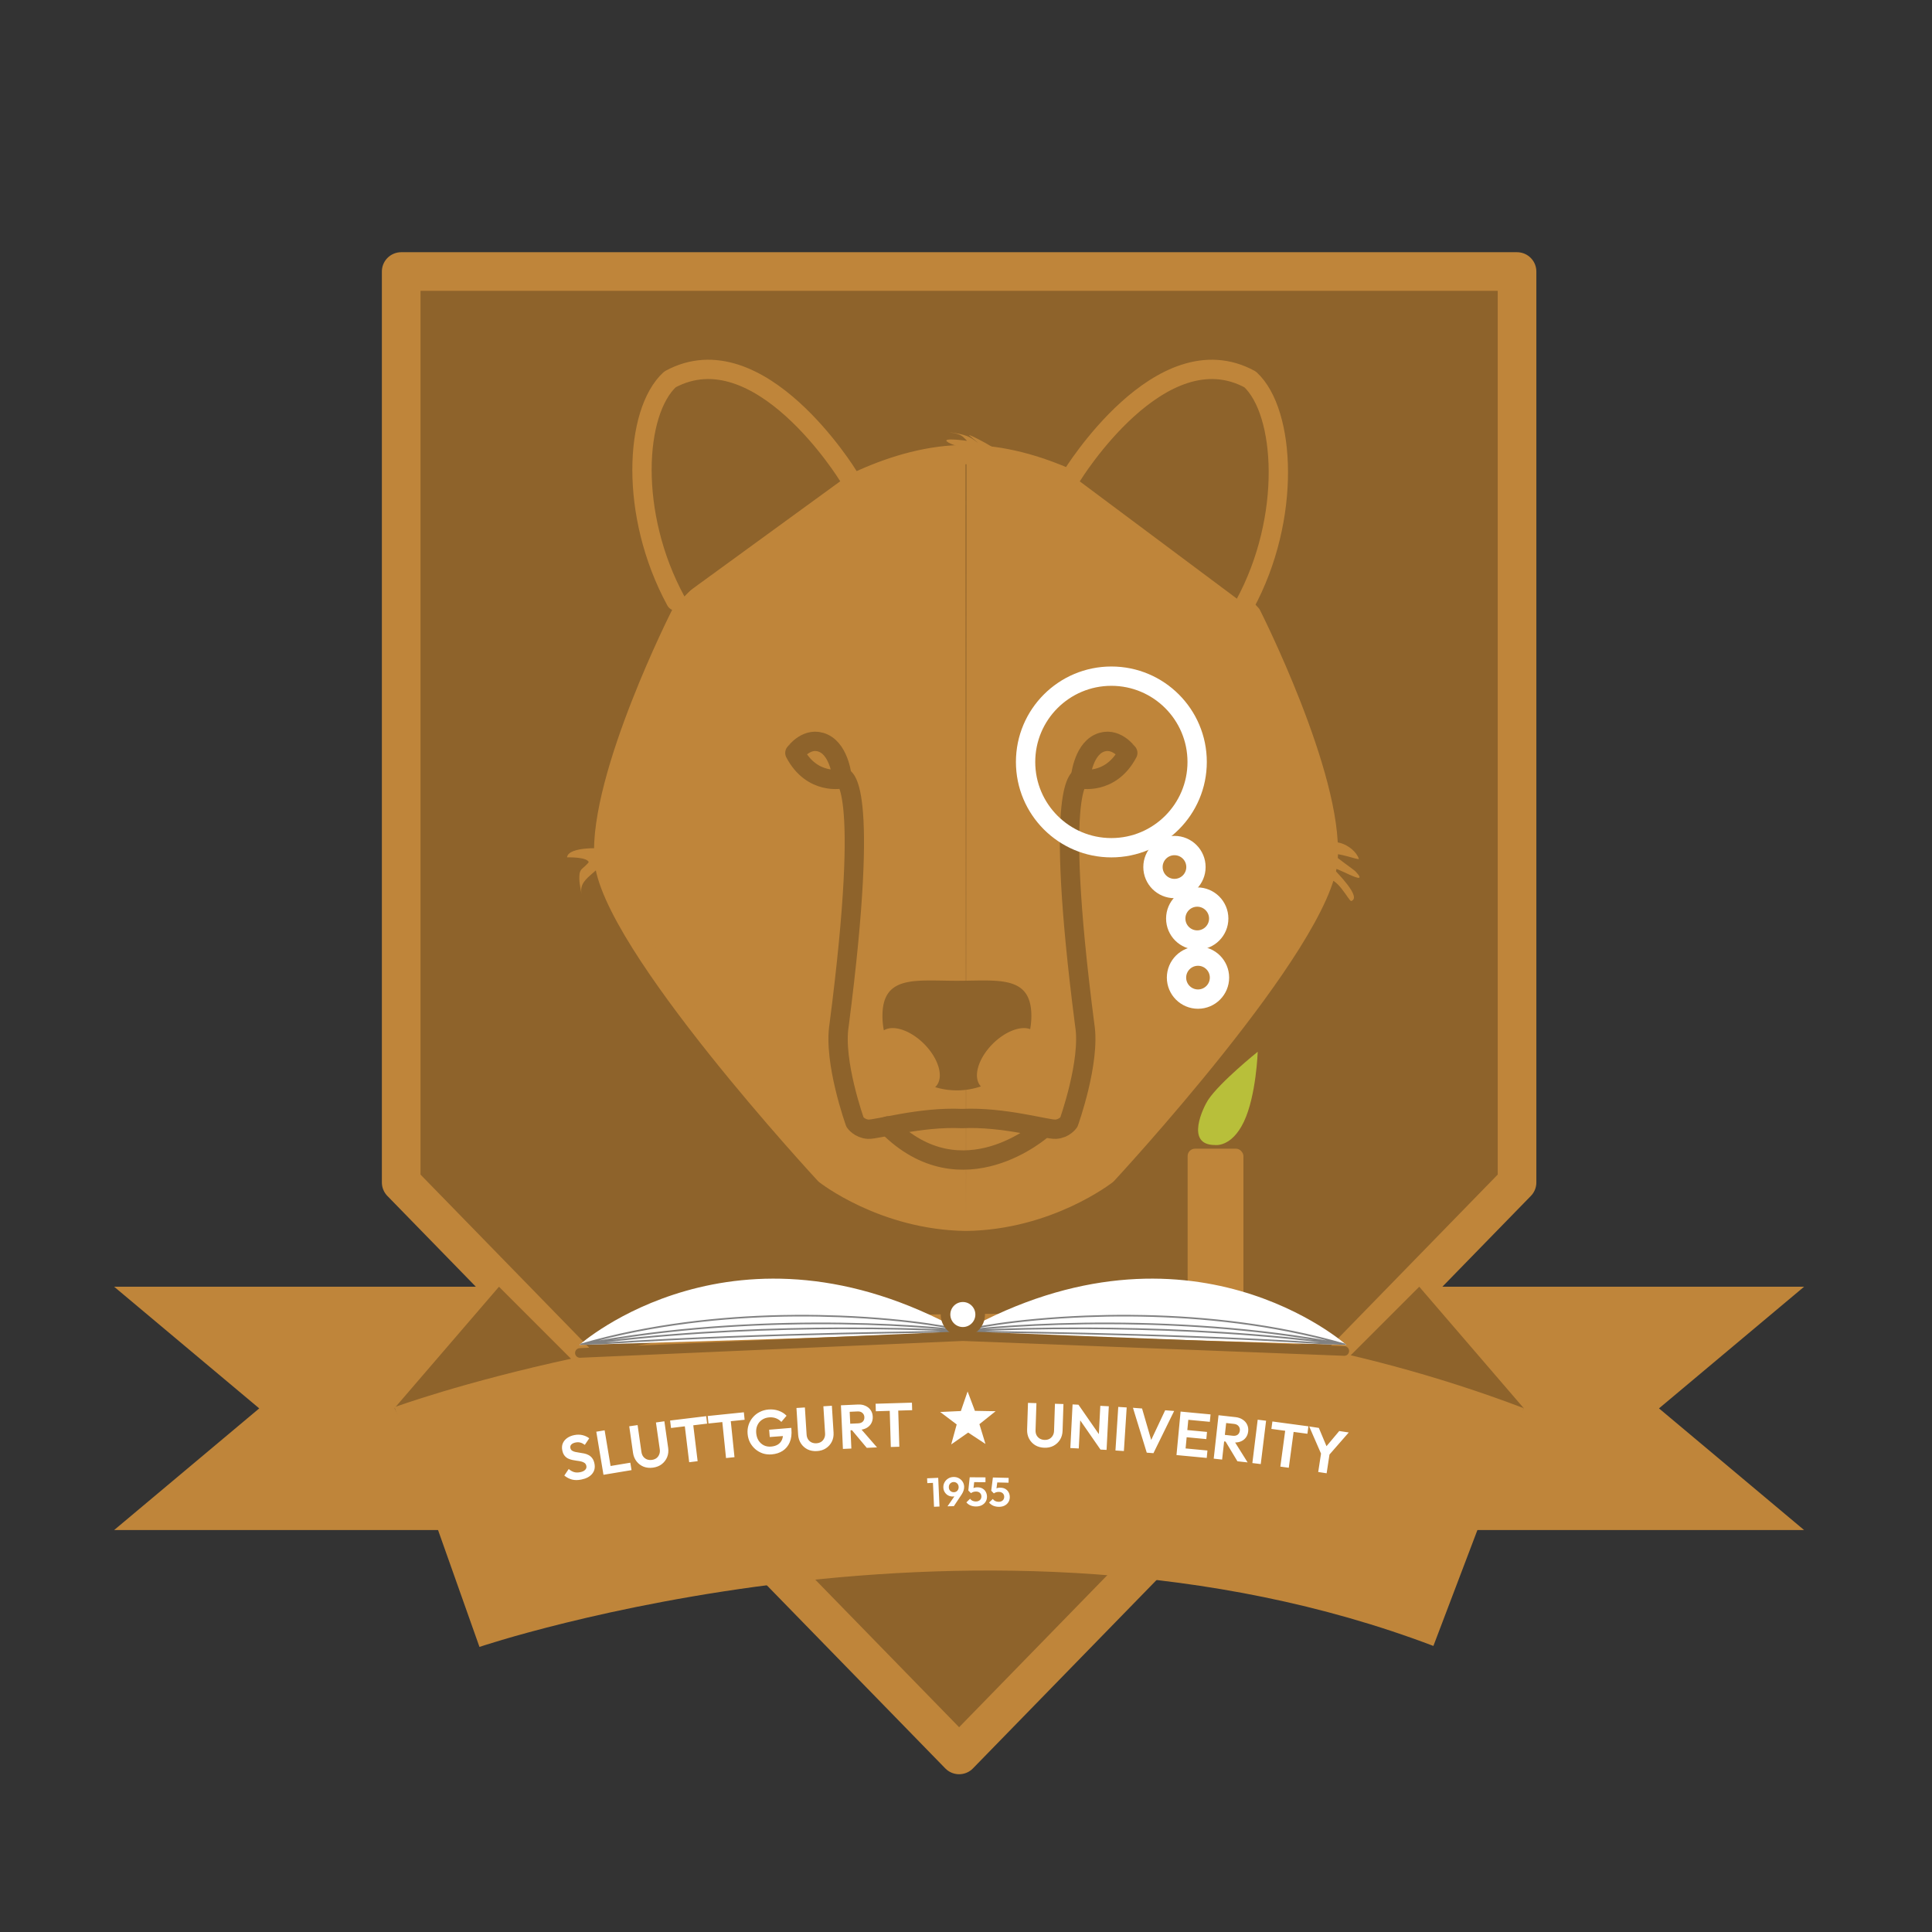 <?xml version="1.0" encoding="UTF-8" standalone="no"?>
<!-- Created with Inkscape (http://www.inkscape.org/) -->

<svg
   width="500mm"
   height="500mm"
   viewBox="0 0 500 500"
   version="1.1"
   id="svg1"
   inkscape:version="1.3.2 (091e20e, 2023-11-25)"
   xml:space="preserve"
   sodipodi:docname="SLUTTGURT UNIVERSITY 1955.svg"
   xmlns:inkscape="http://www.inkscape.org/namespaces/inkscape"
   xmlns:sodipodi="http://sodipodi.sourceforge.net/DTD/sodipodi-0.dtd"
   xmlns="http://www.w3.org/2000/svg"
   xmlns:svg="http://www.w3.org/2000/svg"><rect x="0" y="0" width="500" height="500" fill="#333333" stroke="none"/><sodipodi:namedview
     id="namedview1"
     pagecolor="#ffffff"
     bordercolor="#000000"
     borderopacity="0.25"
     inkscape:showpageshadow="2"
     inkscape:pageopacity="0.0"
     inkscape:pagecheckerboard="0"
     inkscape:deskcolor="#d1d1d1"
     inkscape:document-units="mm"
     showgrid="false"
     inkscape:zoom="0.25982083"
     inkscape:cx="942.9575"
     inkscape:cy="944.8819"
     inkscape:window-width="1356"
     inkscape:window-height="697"
     inkscape:window-x="0"
     inkscape:window-y="0"
     inkscape:window-maximized="1"
     inkscape:current-layer="layer1" /><defs
     id="defs1"><inkscape:path-effect
       effect="mirror_symmetry"
       start_point="208.984,193.369"
       end_point="208.984,350.434"
       center_point="208.984,271.901"
       id="path-effect41"
       is_visible="true"
       lpeversion="1.2"
       lpesatellites=""
       mode="free"
       discard_orig_path="false"
       fuse_paths="false"
       oposite_fuse="false"
       split_items="false"
       split_open="false"
       link_styles="false" /><inkscape:path-effect
       effect="mirror_symmetry"
       start_point="222.574,235.546"
       end_point="222.574,326.608"
       center_point="222.574,281.077"
       id="path-effect5"
       is_visible="true"
       lpeversion="1.2"
       lpesatellites=""
       mode="free"
       discard_orig_path="false"
       fuse_paths="false"
       oposite_fuse="false"
       split_items="false"
       split_open="false"
       link_styles="false" /><inkscape:path-effect
       effect="mirror_symmetry"
       start_point="208.984,193.369"
       end_point="208.984,350.434"
       center_point="208.984,271.901"
       id="path-effect1"
       is_visible="true"
       lpeversion="1.2"
       lpesatellites=""
       mode="free"
       discard_orig_path="false"
       fuse_paths="false"
       oposite_fuse="false"
       split_items="false"
       split_open="false"
       link_styles="false" /></defs><g
     inkscape:label="Layer 1"
     inkscape:groupmode="layer"
     id="layer1"><path
       id="rect9"
       style="fill:#8e632b;fill-opacity:1;stroke:#bf853a;stroke-width:10;stroke-linecap:round;stroke-linejoin:round;stroke-dasharray:none;stroke-opacity:1"
       d="M 103.828,70.272 H 392.607 V 306.014 L 248.218,454.169 103.828,306.014 Z"
       sodipodi:nodetypes="cccccc" /><rect
       style="fill:#bf853a;fill-opacity:1;stroke:none;stroke-width:2.026;stroke-linecap:round;stroke-linejoin:bevel;stroke-dasharray:none;stroke-opacity:1"
       id="rect35"
       width="14.434"
       height="39.212"
       x="307.358"
       y="297.284"
       ry="1.894" /><path
       style="fill:#bf853a;fill-opacity:1;stroke:#bf853a;stroke-width:5;stroke-linecap:round;stroke-linejoin:round;stroke-dasharray:none;stroke-opacity:1"
       d="m 208.984,350.434 c -21.491,-0.285 -36.479,-12.118 -36.479,-12.118 0,0 -55.946,-60.306 -57.238,-81.729 -1.292,-21.423 19.872,-63.218 19.872,-63.218 0,0 37.124,-41.351 73.715,-41.351 m 0.13,198.416 c 21.491,-0.285 36.479,-12.118 36.479,-12.118 0,0 55.946,-60.306 57.238,-81.729 1.292,-21.423 -19.872,-63.218 -19.872,-63.218 0,0 -37.124,-41.351 -73.715,-41.351"
       id="path1"
       transform="translate(41.016,-34.364)"
       sodipodi:nodetypes="ccscc"
       inkscape:original-d="m 208.98392,350.43393 c -21.49107,-0.28512 -36.47871,-12.11773 -36.47871,-12.11773 0,0 -55.94598,-60.30585 -57.2381,-81.72913 -1.29212,-21.42328 19.87177,-63.21816 19.87177,-63.21816 0,0 37.12389,-41.351 73.71522,-41.351"
       inkscape:path-effect="#path-effect1" /><path
       style="fill:none;fill-opacity:1;stroke:#8e632b;stroke-width:5;stroke-linecap:round;stroke-linejoin:round;stroke-dasharray:none;stroke-opacity:1"
       d="m 279.59,201.559 c 0,0 7.81,1.769 12.28,-6.7 -0.086,-0.052 -3.237,-4.477 -7.465,-2.488 -4.229,1.989 -4.815,9.188 -4.815,9.188 z"
       id="path2" /><path
       style="fill:none;fill-opacity:1;stroke:#8e632b;stroke-width:5;stroke-linecap:round;stroke-linejoin:round;stroke-dasharray:none;stroke-opacity:1"
       d="m 217.994,201.559 c 0,0 -7.81,1.769 -12.28,-6.7 0.086,-0.052 3.237,-4.477 7.465,-2.488 4.229,1.989 4.815,9.188 4.815,9.188 z"
       id="path3" /><path
       id="path4"
       style="fill:#8e632b;fill-opacity:1;stroke:#000000;stroke-width:1.5;stroke-linecap:round;stroke-linejoin:round;stroke-opacity:0"
       d="m 240.145,253.747 c -6.916,0.064 -11.769,1.19 -11.769,9.172 0,1.275 0.127,2.519 0.363,3.725 a 9.956,5.695 45 0 1 2.289,-0.579 9.956,5.695 45 0 1 8.11,4.083 9.956,5.695 45 0 1 3.013,11.067 9.956,5.695 45 0 1 -0.147,0.132 c 1.785,0.546 3.679,0.841 5.642,0.841 2.174,0 4.262,-0.366 6.212,-1.029 a 5.695,9.956 45 0 1 3.054,-11.011 5.695,9.956 45 0 1 8.11,-4.083 5.695,9.956 45 0 1 1.586,0.273 c 0.199,-1.11 0.309,-2.251 0.309,-3.419 0,-10.642 -8.627,-9.097 -19.27,-9.097 -2.661,0 -5.195,-0.096 -7.501,-0.075 z" /><path
       style="fill:none;fill-opacity:1;stroke:#8e632b;stroke-width:5;stroke-linecap:round;stroke-linejoin:round;stroke-dasharray:none;stroke-opacity:1"
       d="m 191.691,235.546 c 0,0 7.411,-0.124 -0.905,64.126 -1.532,9.418 4.121,25.13 4.121,25.13 0,0 1.15,1.674 3.411,1.803 2.261,0.129 13.405,-3.272 24.256,-2.76 m 30.883,-88.299 c 0,0 -7.411,-0.124 0.905,64.126 1.532,9.418 -4.121,25.13 -4.121,25.13 0,0 -1.15,1.674 -3.411,1.803 -2.261,0.129 -13.405,-3.272 -24.256,-2.76"
       id="path5"
       inkscape:path-effect="#path-effect5"
       inkscape:original-d="m 191.69093,235.54556 c 0,0 7.41108,-0.12423 -0.90494,64.12575 -1.53204,9.41763 4.12144,25.13042 4.12144,25.13042 0,0 1.15036,1.67378 3.41091,1.80258 2.26055,0.1288 13.40491,-3.27197 24.25587,-2.76008"
       transform="translate(26.373,-34.364)" /><path
       style="fill:none;fill-opacity:1;stroke:#8e632b;stroke-width:5;stroke-linecap:round;stroke-linejoin:round;stroke-dasharray:none;stroke-opacity:1"
       d="m 269.906,292.127 c 0,0 -20.834,18.681 -40.169,-0.731"
       id="path6"
       sodipodi:nodetypes="cc" /><path
       style="fill:#8e632b;fill-opacity:1;stroke:#bf853a;stroke-width:5;stroke-linecap:round;stroke-linejoin:round;stroke-dasharray:none;stroke-opacity:1"
       d="m 219.476,123.082 c 0,0 -22.993,-37.502 -46.084,-24.895 -9.157,8.399 -10.669,34.914 1.525,57.332"
       id="path7" /><path
       style="fill:#8e632b;fill-opacity:1;stroke:#bf853a;stroke-width:5;stroke-linecap:round;stroke-linejoin:round;stroke-dasharray:none;stroke-opacity:1"
       d="m 277.44,123.082 c 0,0 22.993,-37.502 46.084,-24.895 9.157,8.399 10.802,35.84 -1.393,58.258"
       id="path8"
       sodipodi:nodetypes="ccc" /><circle
       style="fill:none;fill-opacity:1;stroke:#ffffff;stroke-width:5;stroke-linecap:round;stroke-linejoin:round;stroke-dasharray:none;stroke-opacity:1"
       id="path9"
       cx="287.621"
       cy="197.19"
       r="22.201" /><circle
       style="fill:none;fill-opacity:1;stroke:#ffffff;stroke-width:5;stroke-linecap:round;stroke-linejoin:round;stroke-dasharray:none;stroke-opacity:1"
       id="path10"
       cx="303.95"
       cy="224.389"
       r="5.562" /><circle
       style="fill:none;fill-opacity:1;stroke:#ffffff;stroke-width:5;stroke-linecap:round;stroke-linejoin:round;stroke-dasharray:none;stroke-opacity:1"
       id="circle10"
       cx="309.843"
       cy="237.717"
       r="5.562" /><circle
       style="fill:none;fill-opacity:1;stroke:#ffffff;stroke-width:5;stroke-linecap:round;stroke-linejoin:round;stroke-dasharray:none;stroke-opacity:1"
       id="circle11"
       cx="310.04"
       cy="253.005"
       r="5.562" /><path
       style="fill:#bf853a;fill-opacity:1;stroke:none;stroke-width:2;stroke-linecap:round;stroke-linejoin:bevel;stroke-dasharray:none;stroke-opacity:1"
       d="m 343.033,227.856 c 2.742,-1.689 6.094,5.531 6.67,5.332 2.83,-0.979 -3.848,-7.427 -4.329,-8.114 -1.266,-1.808 9.808,5.117 5.457,0.479 -0.528,-0.563 -5.533,-3.989 -5.448,-4.286 0.258,-0.896 6.456,1.488 6.287,0.991 -1.215,-3.583 -8.258,-6.803 -9.65,-1.55 -0.593,2.239 0.663,4.922 1.014,7.149 z"
       id="path33" /><path
       style="fill:#bf853a;fill-opacity:1;stroke:none;stroke-width:2;stroke-linecap:round;stroke-linejoin:bevel;stroke-dasharray:none;stroke-opacity:1"
       d="m 157.125,219.686 c -0.452,-0.158 -10.027,-0.827 -10.378,2.192 -0.002,0.018 4.882,-0.165 5.595,1.165 0.128,0.239 -1.572,1.658 -1.751,1.836 -0.71,0.707 -0.661,1.717 -0.661,2.661 0,1.255 0.8,4.954 0.56,3.722 -0.941,-4.813 6.385,-5.372 6.635,-11.576 z"
       id="path34" /><path
       style="fill:#bf853a;fill-opacity:1;stroke:none;stroke-width:2;stroke-linecap:round;stroke-linejoin:bevel;stroke-dasharray:none;stroke-opacity:1"
       d="m 257.602,116.741 c 2.615,0.431 -7.952,-5.069 -6.688,-3.992 0.595,0.507 3.652,3.007 1.227,1.157 -1.224,-0.933 -2.631,-1.379 -4.135,-1.681 -0.711,-0.142 -2.866,-0.454 -2.153,-0.318 1.313,0.251 2.737,0.377 3.706,1.46 0.205,0.229 0.882,0.796 0.585,0.715 -0.082,-0.022 -6.365,-0.889 -5.054,0.196 1.957,1.62 10.268,2.659 12.512,2.462 z"
       id="path35" /><path
       style="fill:#b8bf3a;fill-opacity:1;stroke:none;stroke-width:2;stroke-linecap:round;stroke-linejoin:bevel;stroke-dasharray:none;stroke-opacity:1"
       d="m 314.417,296.329 c 0,0 4.291,0.709 7.494,-6.018 3.203,-6.727 3.587,-18.12 3.587,-18.12 0,0 -9.83,7.888 -12.867,12.51 -1.082,1.647 -6.099,11.627 1.785,11.627 z"
       id="path36"
       sodipodi:nodetypes="cscsc" /><g
       id="g38"
       transform="translate(0,-13.09)"><g
         id="g37"><path
           id="rect20"
           style="fill:#bf853a;stroke-width:5;stroke-linejoin:bevel"
           d="m 367.301,346.094 h 99.596 l -37.551,31.485 37.551,31.485 h -99.596 z"
           sodipodi:nodetypes="cccccc" /><path
           id="path20"
           style="fill:#bf853a;stroke-width:5;stroke-linejoin:bevel"
           d="M 129.135,346.094 H 29.539 l 37.551,31.485 -37.551,31.485 h 99.596 z"
           sodipodi:nodetypes="cccccc" /><path
           style="fill:#8e632b;fill-opacity:1;stroke:none;stroke-width:5;stroke-linecap:butt;stroke-linejoin:bevel;stroke-dasharray:none;stroke-opacity:1"
           d="m 102.099,377.518 27.035,-31.423 27.16,27.16 -28.008,57.549 z"
           id="path21"
           sodipodi:nodetypes="ccccc" /><path
           style="fill:#8e632b;fill-opacity:1;stroke:none;stroke-width:5;stroke-linecap:butt;stroke-linejoin:bevel;stroke-dasharray:none;stroke-opacity:1"
           d="m 394.336,377.518 -27.035,-31.423 -27.16,27.16 28.008,57.549 z"
           id="path19"
           sodipodi:nodetypes="ccccc" /><path
           style="color:#000000;fill:#bf853a;stroke-linejoin:round;-inkscape-stroke:none"
           d="m 262.654,353.188 c -90.59,-1.693 -160.555,24.076 -160.555,24.076 l 21.986,62.047 c 0,0 130.882,-44.312 246.877,-0.254 l 23.373,-61.539 C 349.27,360.401 303.831,353.957 262.654,353.188 Z"
           id="path13" /><path
           style="font-weight:600;font-size:10.583px;line-height:1;font-family:Outfit;-inkscape-font-specification:'Outfit Semi-Bold';letter-spacing:0px;word-spacing:0px;fill:#ffffff;stroke-width:5;stroke-linejoin:bevel"
           d="m 126.851,438.409 q -0.848,0.301 -1.559,0.228 -0.701,-0.077 -1.395,-0.481 l 0.579,-1.216 q 0.454,0.299 0.945,0.383 0.487,0.074 1.075,-0.135 0.529,-0.188 0.763,-0.507 0.245,-0.323 0.114,-0.692 -0.113,-0.319 -0.364,-0.455 -0.25,-0.136 -0.599,-0.169 -0.339,-0.037 -0.737,-0.019 -0.392,0.004 -0.804,-0.018 -0.402,-0.026 -0.779,-0.139 -0.371,-0.127 -0.674,-0.412 -0.307,-0.295 -0.498,-0.834 -0.227,-0.638 -0.077,-1.197 0.15,-0.559 0.603,-0.989 0.454,-0.431 1.132,-0.672 0.718,-0.255 1.392,-0.191 0.674,0.064 1.195,0.362 l -0.579,1.216 q -0.43,-0.229 -0.815,-0.272 -0.376,-0.046 -0.785,0.099 -0.469,0.167 -0.674,0.442 -0.205,0.275 -0.085,0.614 0.103,0.289 0.346,0.405 0.243,0.116 0.579,0.143 0.345,0.023 0.737,0.019 0.402,-0.008 0.804,0.018 0.412,0.022 0.786,0.159 0.384,0.133 0.698,0.448 0.311,0.305 0.505,0.854 0.347,0.977 -0.143,1.78 -0.49,0.803 -1.686,1.228 z m 3.625,-1.361 -2.286,-7.08 1.37,-0.442 2.286,7.08 z m 1.007,-0.325 -0.393,-1.219 3.606,-1.164 0.393,1.219 z m 7.173,-2.121 q -0.842,0.25 -1.61,0.081 -0.761,-0.182 -1.329,-0.72 -0.568,-0.538 -0.813,-1.359 l -1.3,-4.372 1.38,-0.41 1.312,4.413 q 0.142,0.477 0.437,0.764 0.305,0.285 0.708,0.375 0.409,0.077 0.835,-0.05 0.436,-0.13 0.717,-0.412 0.277,-0.292 0.368,-0.695 0.1,-0.405 -0.038,-0.872 l -1.315,-4.423 1.39,-0.413 1.303,4.382 q 0.244,0.822 0.062,1.583 -0.185,0.751 -0.723,1.319 -0.53,0.555 -1.383,0.809 z m 5.946,-1.814 -1.927,-7.022 1.398,-0.384 1.927,7.022 z m -3.916,-5.312 -0.339,-1.235 5.97,-1.639 0.339,1.235 z m 10.019,3.687 -1.801,-7.055 1.405,-0.359 1.801,7.055 z m -3.821,-5.382 -0.317,-1.241 5.999,-1.532 0.317,1.241 z m 11.435,3.622 q -0.773,0.181 -1.518,0.063 -0.737,-0.131 -1.373,-0.526 -0.626,-0.397 -1.071,-0.999 -0.438,-0.615 -0.622,-1.398 -0.186,-0.793 -0.055,-1.531 0.129,-0.748 0.526,-1.373 0.394,-0.636 1.019,-1.076 0.623,-0.45 1.426,-0.639 0.896,-0.21 1.728,-0.047 0.83,0.153 1.467,0.645 l -0.725,1.17 q -0.444,-0.363 -1.004,-0.482 -0.56,-0.119 -1.168,0.024 -0.69,0.162 -1.154,0.597 -0.455,0.422 -0.626,1.038 -0.173,0.606 -0.004,1.327 0.169,0.721 0.588,1.21 0.427,0.476 1.004,0.667 0.588,0.188 1.247,0.034 0.68,-0.16 1.106,-0.52 0.424,-0.371 0.568,-0.916 0.142,-0.555 -0.025,-1.266 l 1.064,0.413 -3.17,0.711 -0.285,-1.216 3.689,-0.866 0.046,0.196 q 0.305,1.298 0.046,2.283 -0.261,0.974 -0.971,1.608 -0.702,0.621 -1.753,0.868 z m 7.535,-1.686 q -0.859,0.183 -1.611,-0.046 -0.744,-0.242 -1.268,-0.822 -0.524,-0.581 -0.703,-1.419 l -0.952,-4.461 1.408,-0.3 0.961,4.502 q 0.104,0.486 0.376,0.796 0.282,0.308 0.676,0.429 0.402,0.109 0.837,0.016 0.445,-0.095 0.747,-0.354 0.3,-0.27 0.421,-0.663 0.132,-0.396 0.03,-0.872 l -0.963,-4.513 1.418,-0.303 0.954,4.471 q 0.179,0.838 -0.063,1.583 -0.244,0.734 -0.825,1.258 -0.573,0.512 -1.442,0.697 z m 4.761,-4.268 -0.215,-1.101 1.693,-0.331 q 0.519,-0.101 0.749,-0.416 0.238,-0.327 0.147,-0.794 -0.083,-0.426 -0.429,-0.649 -0.337,-0.236 -0.857,-0.135 l -1.693,0.331 -0.225,-1.153 1.818,-0.355 q 0.706,-0.138 1.291,0.039 0.593,0.165 0.977,0.586 0.395,0.419 0.516,1.042 0.126,0.644 -0.082,1.181 -0.2,0.524 -0.687,0.9 -0.489,0.365 -1.206,0.505 z m -0.442,3.257 -1.427,-7.302 1.413,-0.276 1.427,7.302 z m 3.989,-0.779 -3.027,-2.687 1.219,-0.659 3.521,3.011 z m 4.03,-0.745 -1.282,-7.168 1.427,-0.255 1.282,7.168 z m -3.418,-5.646 -0.225,-1.261 6.094,-1.09 0.225,1.261 z m 29.296,1.935 q -0.873,0.1 -1.6,-0.199 -0.718,-0.312 -1.184,-0.94 -0.466,-0.628 -0.564,-1.48 l -0.521,-4.532 1.43,-0.165 0.526,4.574 q 0.057,0.494 0.298,0.829 0.251,0.333 0.632,0.492 0.39,0.147 0.831,0.096 0.452,-0.052 0.777,-0.281 0.324,-0.24 0.483,-0.62 0.169,-0.382 0.114,-0.865 l -0.527,-4.584 1.44,-0.166 0.523,4.542 q 0.098,0.852 -0.214,1.569 -0.313,0.707 -0.941,1.174 -0.619,0.455 -1.502,0.556 z m 4.394,-0.6 -0.714,-7.406 1.001,-0.097 0.57,1.391 0.576,5.973 z m 5.12,-0.494 -4.941,-5.265 0.108,-1.744 4.941,5.265 z m 0,0 -0.545,-1.351 -0.58,-6.015 1.443,-0.139 0.714,7.406 z m 2.543,-0.22 -0.617,-7.414 1.434,-0.119 0.617,7.414 z m 5.327,-0.417 -3.446,-7.216 1.552,-0.109 2.682,5.848 -0.602,0.042 1.858,-6.167 1.531,-0.108 -2.434,7.63 z m 5.07,-0.339 -0.395,-7.43 1.437,-0.076 0.395,7.43 z m 1.057,-0.056 -0.067,-1.268 4.111,-0.218 0.067,1.268 z m -0.169,-3.181 -0.065,-1.226 3.741,-0.199 0.065,1.226 z m -0.158,-2.98 -0.067,-1.268 4.058,-0.216 0.067,1.268 z m 6.575,2.742 -0.041,-1.121 1.724,-0.064 q 0.529,-0.019 0.805,-0.294 0.286,-0.286 0.268,-0.762 -0.016,-0.434 -0.323,-0.708 -0.296,-0.286 -0.825,-0.266 l -1.724,0.064 -0.043,-1.174 1.851,-0.068 q 0.719,-0.026 1.269,0.239 0.56,0.255 0.874,0.73 0.325,0.475 0.348,1.11 0.024,0.656 -0.265,1.154 -0.279,0.487 -0.818,0.782 -0.54,0.285 -1.27,0.312 z m -0.943,3.148 -0.274,-7.435 1.438,-0.053 0.274,7.435 z m 4.061,-0.15 -2.572,-3.125 1.307,-0.461 3.01,3.522 z m 2.56,-0.074 -0.185,-7.438 1.439,-0.036 0.185,7.438 z m 4.804,-0.099 -0.096,-7.281 1.45,-0.019 0.096,7.281 z m -2.452,-6.128 -0.017,-1.28 6.191,-0.082 0.017,1.28 z m 9.169,3.22 -2.861,-4.583 1.662,0.007 2.219,3.671 -0.952,-0.004 2.247,-3.653 1.64,0.006 -2.928,4.561 z m -0.202,2.867 0.014,-3.641 1.45,0.006 -0.014,3.641 z"
           id="text21"
           transform="matrix(1.503,0.223,-0.223,1.503,57.534,-291.214)"
           aria-label="SLUTTGURT         UNIVERITY" /><path
           style="font-weight:600;font-size:10.583px;line-height:1;font-family:Outfit;-inkscape-font-specification:'Outfit Semi-Bold';letter-spacing:0px;word-spacing:0px;fill:#ffffff;stroke-width:5;stroke-linejoin:bevel"
           d="m 125.664,438.722 -2.538,-6.994 1.333,-0.484 2.538,6.994 z m -3.485,-5.322 -0.426,-1.174 2.607,-0.946 0.426,1.174 z m 6.778,4.16 1.156,-3.707 0.442,-0.314 q -0.044,0.271 -0.145,0.505 -0.094,0.221 -0.305,0.391 -0.211,0.17 -0.603,0.3 -0.623,0.207 -1.242,0.089 -0.612,-0.131 -1.097,-0.55 -0.485,-0.419 -0.708,-1.092 -0.227,-0.683 -0.072,-1.359 0.151,-0.686 0.624,-1.211 0.473,-0.525 1.186,-0.762 0.723,-0.24 1.406,-0.099 0.693,0.138 1.207,0.581 0.525,0.439 0.752,1.122 0.31,0.934 -0.026,2.105 l -1.018,3.483 z m 0.48,-3.962 q 0.352,-0.117 0.569,-0.367 0.218,-0.251 0.275,-0.582 0.064,-0.345 -0.053,-0.696 -0.123,-0.372 -0.377,-0.6 -0.244,-0.231 -0.569,-0.302 -0.328,-0.081 -0.679,0.036 -0.352,0.117 -0.576,0.381 -0.218,0.251 -0.285,0.585 -0.057,0.331 0.066,0.703 0.12,0.362 0.364,0.593 0.254,0.228 0.589,0.295 0.335,0.067 0.676,-0.046 z m 6.54,1.813 q -0.739,0.226 -1.423,0.16 -0.688,-0.077 -1.241,-0.439 l 0.635,-1.18 q 0.295,0.242 0.726,0.309 0.44,0.064 0.896,-0.075 0.415,-0.127 0.672,-0.372 0.267,-0.248 0.355,-0.574 0.095,-0.339 -0.019,-0.714 -0.121,-0.395 -0.387,-0.612 -0.256,-0.22 -0.593,-0.272 -0.337,-0.052 -0.701,0.06 -0.385,0.118 -0.667,0.315 -0.276,0.184 -0.494,0.483 l -0.186,-0.895 q 0.13,-0.261 0.305,-0.448 0.172,-0.197 0.417,-0.338 0.251,-0.155 0.616,-0.266 0.779,-0.239 1.394,-0.073 0.622,0.152 1.06,0.605 0.434,0.442 0.63,1.08 0.214,0.698 0.037,1.35 -0.177,0.652 -0.698,1.155 -0.514,0.49 -1.334,0.741 z m -2.243,-2.91 -0.856,-0.446 -0.681,-3.378 1.245,-0.382 0.656,3.441 z m -0.959,-2.695 -0.579,-1.129 3.906,-1.197 0.366,1.194 z m 8.814,3.939 q -0.743,0.212 -1.426,0.132 -0.686,-0.09 -1.233,-0.462 l 0.657,-1.167 q 0.291,0.247 0.72,0.323 0.439,0.073 0.897,-0.058 0.417,-0.119 0.679,-0.359 0.272,-0.243 0.366,-0.567 0.102,-0.337 -0.006,-0.714 -0.113,-0.397 -0.375,-0.619 -0.251,-0.225 -0.587,-0.283 -0.336,-0.058 -0.702,0.046 -0.387,0.11 -0.673,0.302 -0.279,0.179 -0.503,0.474 l -0.169,-0.898 q 0.135,-0.259 0.314,-0.442 0.176,-0.193 0.423,-0.33 0.254,-0.15 0.621,-0.254 0.784,-0.224 1.396,-0.046 0.619,0.164 1.048,0.625 0.426,0.451 0.609,1.092 0.201,0.702 0.012,1.351 -0.189,0.648 -0.72,1.141 -0.523,0.48 -1.348,0.715 z m -2.186,-2.953 -0.848,-0.462 -0.616,-3.39 1.252,-0.358 0.59,3.453 z m -0.907,-2.713 -0.557,-1.14 3.928,-1.122 0.343,1.201 z"
           id="text23"
           transform="rotate(17.384,300.387,800.465)"
           aria-label="1955" /></g><path
         id="path23"
         style="fill:#ffffff;stroke-width:5;stroke-linejoin:bevel"
         inkscape:transform-center-x="0.034211075"
         inkscape:transform-center-y="-0.68828812"
         transform="matrix(0.379,-0.019,0.019,0.379,153.007,232.809)"
         d="m 248.218,418.71 -11.4,-8.348 -11.951,7.5 4.417,-13.422 -10.826,-9.048 14.13,0.053 5.26,-13.092 4.316,13.455 14.077,0.957 -11.463,8.263 z" /></g><g
       id="g39"
       transform="translate(0,-11.159)"><g
         id="g29"
         transform="matrix(1.246,0,0,0.838,-62.98,44.283)"><path
           style="fill:#ffffff;fill-opacity:1;stroke:none;stroke-width:5;stroke-linecap:butt;stroke-linejoin:bevel;stroke-dasharray:none;stroke-opacity:1"
           d="m 330.182,375.806 c 0,0 -32.444,-43.029 -79.389,-4.269 0.049,0.965 79.389,4.269 79.389,4.269 z"
           id="path24"
           sodipodi:nodetypes="ccc" /><path
           id="path25"
           style="color:#000000;fill:#818181;fill-opacity:1;stroke-linejoin:bevel;-inkscape-stroke:none"
           d="m 285.084,366.538 c -3.129,-0.025 -6.126,0.059 -8.953,0.221 -7.541,0.432 -13.884,1.419 -18.35,2.373 -2.233,0.477 -3.998,0.946 -5.211,1.334 -0.29,0.093 -0.545,0.18 -0.772,0.263 -0.336,0.27 -0.669,0.529 -1.006,0.808 0.006,0.114 1.186,0.261 3.129,0.43 1.077,0.033 2.142,0.064 3.76,0.102 4.391,0.103 10.657,0.242 18.143,0.494 13.802,0.464 31.754,1.324 49.759,3.045 1.238,0.052 4.598,0.197 4.598,0.197 0,0 -0.139,-0.178 -0.322,-0.406 -14.263,-6.106 -28.877,-8.396 -41.604,-8.799 -1.071,-0.034 -2.128,-0.055 -3.171,-0.063 z m -0.005,0.5 c 12.377,0.102 26.83,1.929 41.101,7.409 -18.28,-4.76 -36.477,-5.769 -50.417,-5.485 -7.488,0.153 -13.746,0.676 -18.133,1.191 -1.71,0.201 -3.038,0.394 -4.141,0.571 1.142,-0.337 2.563,-0.71 4.396,-1.102 4.441,-0.949 10.762,-1.935 18.275,-2.365 2.818,-0.161 5.802,-0.245 8.919,-0.219 z m -6.447,2.385 c 12.835,-0.088 28.796,0.977 44.955,4.892 -17.197,-2.956 -34.305,-3.807 -47.614,-3.873 -9.534,-0.047 -16.737,0.296 -21.006,0.561 0.807,-0.114 1.701,-0.232 2.721,-0.352 4.371,-0.514 10.616,-1.037 18.086,-1.19 0.934,-0.019 1.886,-0.032 2.857,-0.039 z m -2.65,1.521 c 13.602,0.068 31.177,0.959 48.742,4.08 -17.716,-1.666 -35.308,-2.503 -48.884,-2.96 -7.488,-0.252 -13.756,-0.391 -18.147,-0.495 -1.126,-0.026 -1.745,-0.048 -2.613,-0.071 4.276,-0.263 11.436,-0.602 20.902,-0.554 z" /></g><g
         id="g30"
         transform="matrix(-1.246,0,0,0.838,561.356,44.283)"><path
           style="fill:#ffffff;fill-opacity:1;stroke:none;stroke-width:5;stroke-linecap:butt;stroke-linejoin:bevel;stroke-dasharray:none;stroke-opacity:1"
           d="m 330.182,375.806 c 0,0 -32.444,-43.029 -79.389,-4.269 0.049,0.965 79.389,4.269 79.389,4.269 z"
           id="path29"
           sodipodi:nodetypes="ccc" /><path
           id="path30"
           style="color:#000000;fill:#818181;fill-opacity:1;stroke-linejoin:bevel;-inkscape-stroke:none"
           d="m 285.084,366.538 c -3.129,-0.025 -6.126,0.059 -8.953,0.221 -7.541,0.432 -13.884,1.419 -18.35,2.373 -2.233,0.477 -3.998,0.946 -5.211,1.334 -0.29,0.093 -0.545,0.18 -0.772,0.263 -0.336,0.27 -0.669,0.529 -1.006,0.808 0.006,0.114 1.186,0.261 3.129,0.43 1.077,0.033 2.142,0.064 3.76,0.102 4.391,0.103 10.657,0.242 18.143,0.494 13.802,0.464 31.754,1.324 49.759,3.045 1.238,0.052 4.598,0.197 4.598,0.197 0,0 -0.139,-0.178 -0.322,-0.406 -14.263,-6.106 -28.877,-8.396 -41.604,-8.799 -1.071,-0.034 -2.128,-0.055 -3.171,-0.063 z m -0.005,0.5 c 12.377,0.102 26.83,1.929 41.101,7.409 -18.28,-4.76 -36.477,-5.769 -50.417,-5.485 -7.488,0.153 -13.746,0.676 -18.133,1.191 -1.71,0.201 -3.038,0.394 -4.141,0.571 1.142,-0.337 2.563,-0.71 4.396,-1.102 4.441,-0.949 10.762,-1.935 18.275,-2.365 2.818,-0.161 5.802,-0.245 8.919,-0.219 z m -6.447,2.385 c 12.835,-0.088 28.796,0.977 44.955,4.892 -17.197,-2.956 -34.305,-3.807 -47.614,-3.873 -9.534,-0.047 -16.737,0.296 -21.006,0.561 0.807,-0.114 1.701,-0.232 2.721,-0.352 4.371,-0.514 10.616,-1.037 18.086,-1.19 0.934,-0.019 1.886,-0.032 2.857,-0.039 z m -2.65,1.521 c 13.602,0.068 31.177,0.959 48.742,4.08 -17.716,-1.666 -35.308,-2.503 -48.884,-2.96 -7.488,-0.252 -13.756,-0.391 -18.147,-0.495 -1.126,-0.026 -1.745,-0.048 -2.613,-0.071 4.276,-0.263 11.436,-0.602 20.902,-0.554 z" /></g><circle
         style="fill:#ffffff;fill-opacity:1;stroke:#8e632b;stroke-width:2.491;stroke-linecap:butt;stroke-linejoin:bevel;stroke-dasharray:none;stroke-opacity:1"
         id="path31"
         cx="249.184"
         cy="351.357"
         r="4.483" /><path
         style="fill:none;fill-opacity:1;stroke:#8e632b;stroke-width:2.491;stroke-linecap:round;stroke-linejoin:bevel;stroke-dasharray:none;stroke-opacity:1"
         d="m 150.076,361.3 99.108,-4.351 98.714,3.845"
         id="path32" /></g></g></svg>
